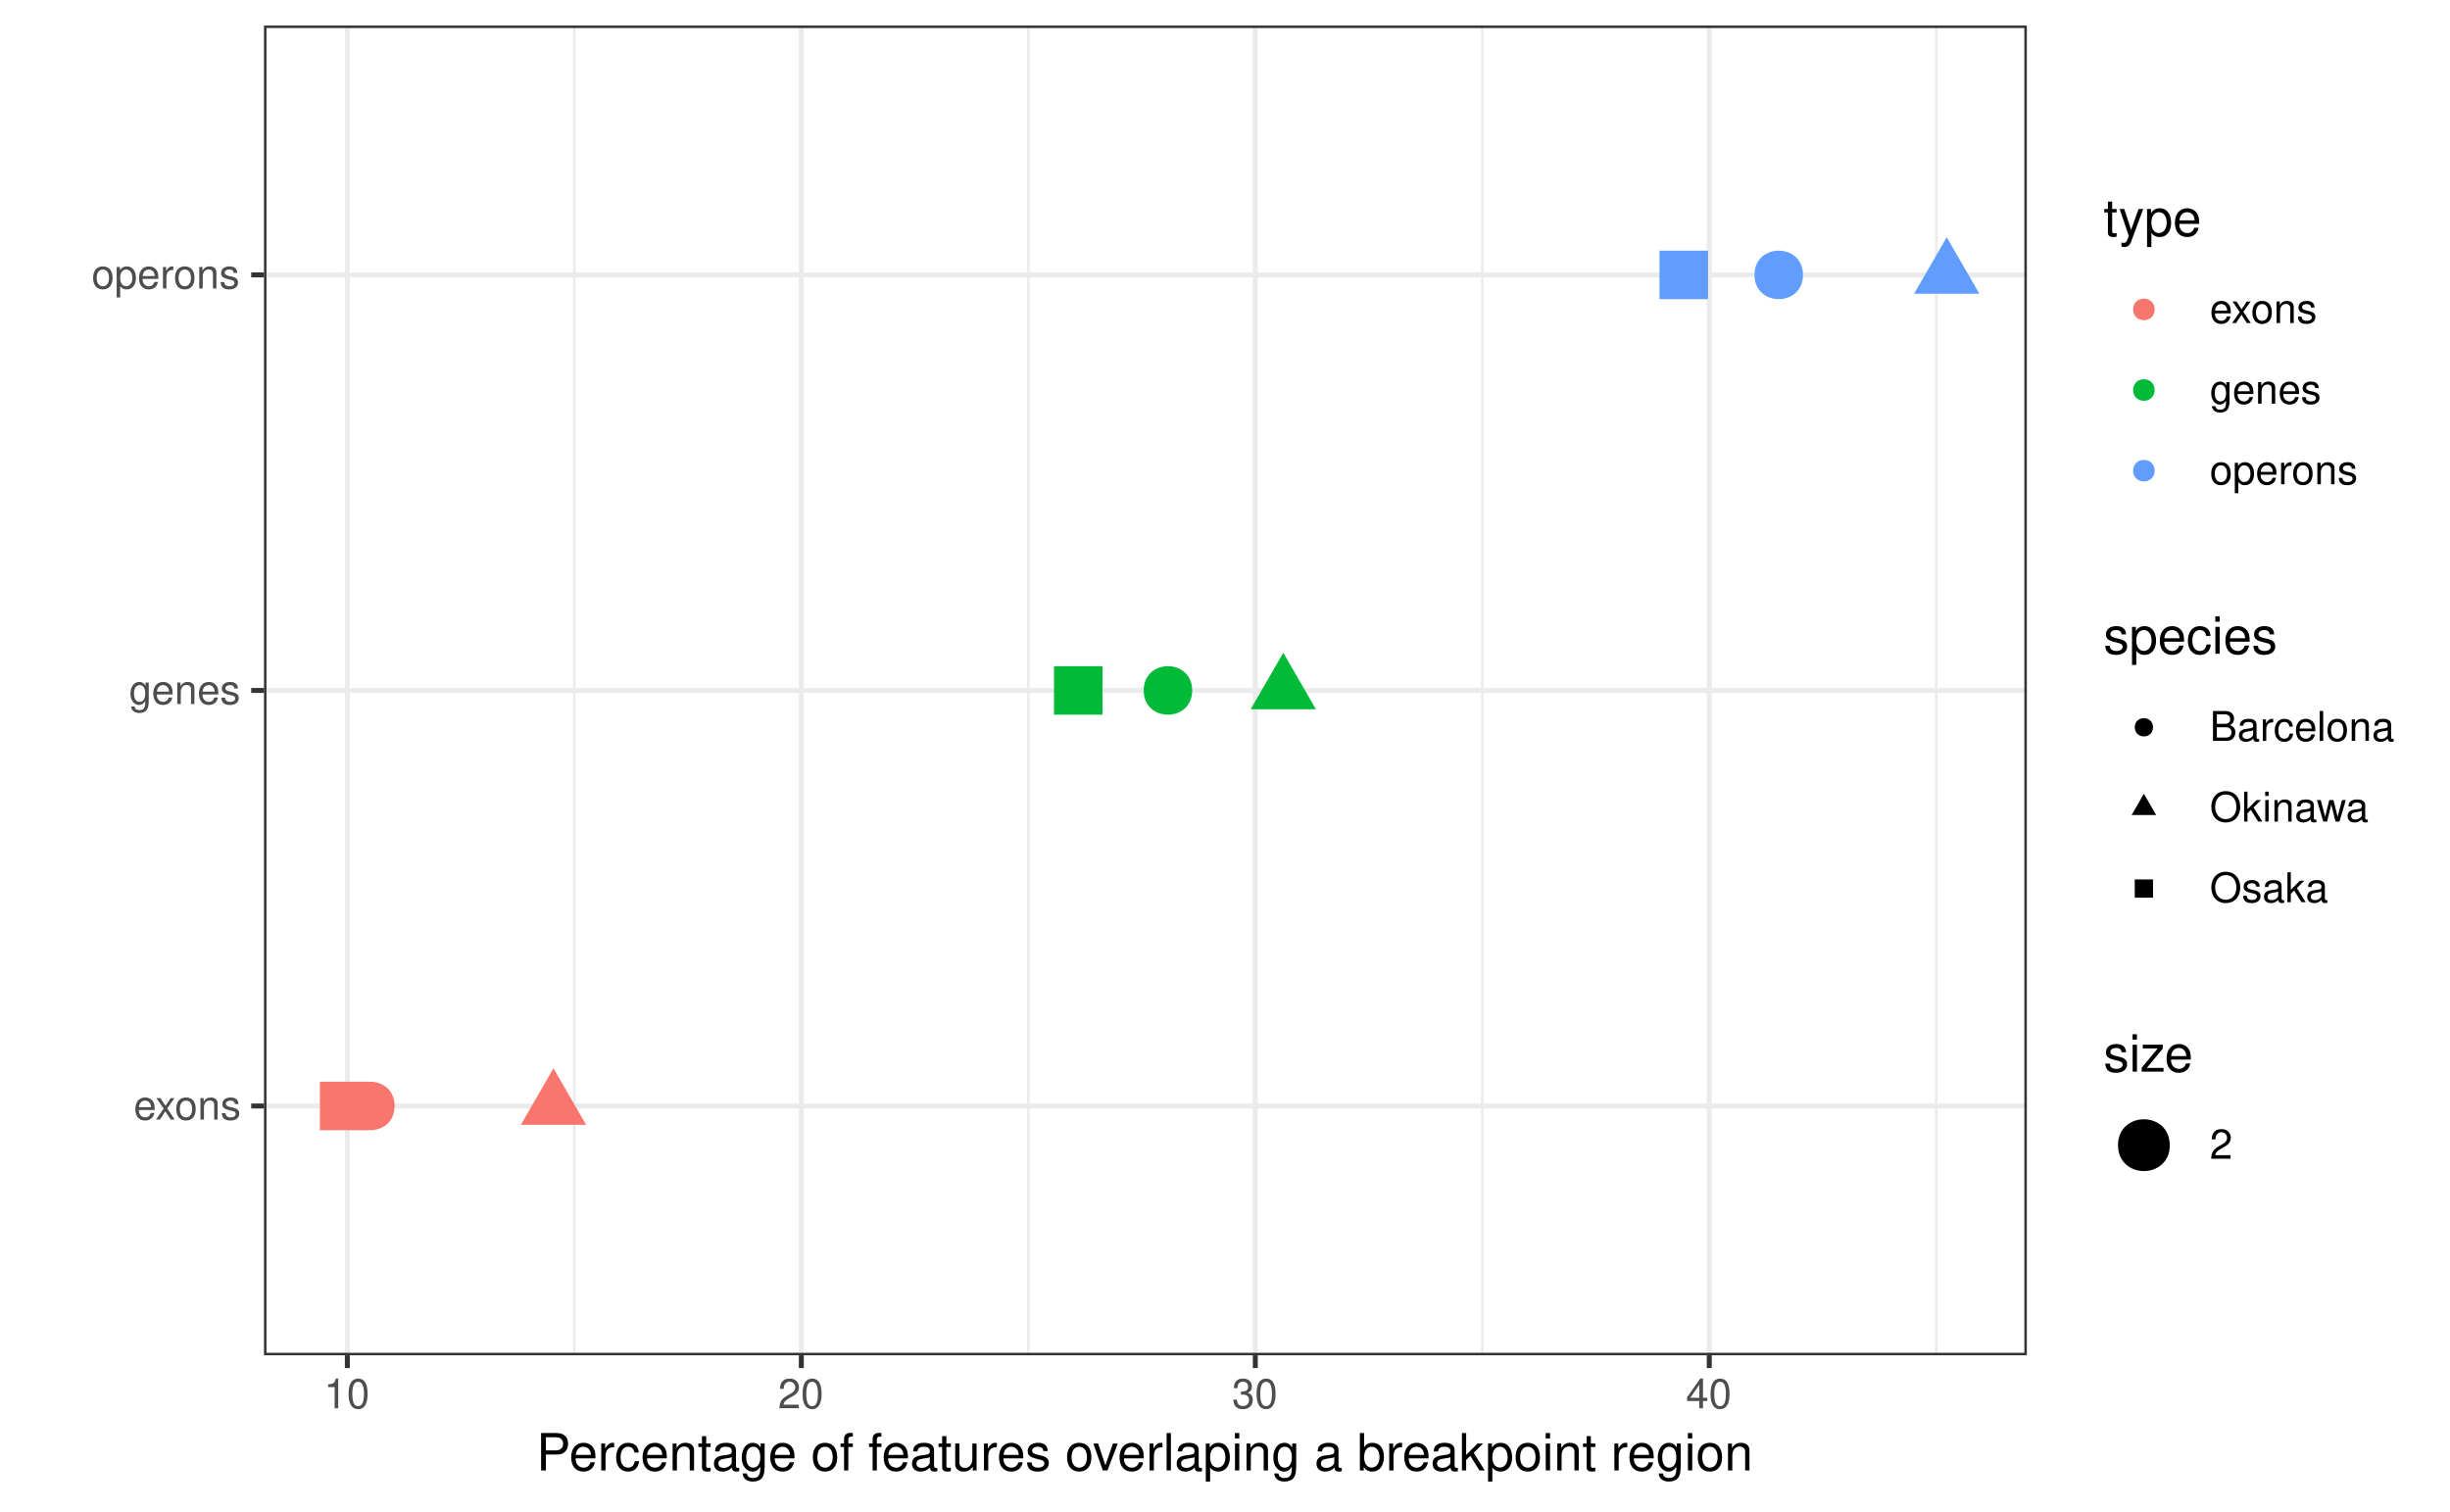 <?xml version="1.0" encoding="UTF-8"?>
<svg xmlns="http://www.w3.org/2000/svg" xmlns:xlink="http://www.w3.org/1999/xlink" width="525pt" height="324pt" viewBox="0 0 525 324" version="1.1">
<defs>
<g>
<symbol overflow="visible" id="glyph0-0">
<path style="stroke:none;" d=""/>
</symbol>
<symbol overflow="visible" id="glyph0-1">
<path style="stroke:none;" d="M 4.516 -2.062 C 4.516 -2.766 4.453 -3.188 4.328 -3.531 C 4.031 -4.281 3.328 -4.734 2.469 -4.734 C 1.172 -4.734 0.359 -3.766 0.359 -2.25 C 0.359 -0.719 1.141 0.203 2.453 0.203 C 3.5 0.203 4.234 -0.391 4.422 -1.406 L 3.672 -1.406 C 3.469 -0.797 3.062 -0.469 2.469 -0.469 C 2 -0.469 1.609 -0.688 1.359 -1.078 C 1.188 -1.344 1.125 -1.594 1.125 -2.062 Z M 1.141 -2.656 C 1.203 -3.516 1.719 -4.062 2.453 -4.062 C 3.203 -4.062 3.719 -3.484 3.719 -2.656 Z M 1.141 -2.656 "/>
</symbol>
<symbol overflow="visible" id="glyph0-2">
<path style="stroke:none;" d="M 2.562 -2.391 L 4.109 -4.609 L 3.297 -4.609 L 2.188 -2.938 L 1.078 -4.609 L 0.234 -4.609 L 1.781 -2.344 L 0.156 0 L 0.984 0 L 2.156 -1.766 L 3.312 0 L 4.156 0 Z M 2.562 -2.391 "/>
</symbol>
<symbol overflow="visible" id="glyph0-3">
<path style="stroke:none;" d="M 2.391 -4.734 C 1.094 -4.734 0.312 -3.812 0.312 -2.266 C 0.312 -0.719 1.094 0.203 2.406 0.203 C 3.703 0.203 4.484 -0.719 4.484 -2.234 C 4.484 -3.828 3.734 -4.734 2.391 -4.734 Z M 2.406 -4.062 C 3.234 -4.062 3.719 -3.391 3.719 -2.25 C 3.719 -1.156 3.203 -0.469 2.406 -0.469 C 1.578 -0.469 1.078 -1.156 1.078 -2.266 C 1.078 -3.391 1.578 -4.062 2.406 -4.062 Z M 2.406 -4.062 "/>
</symbol>
<symbol overflow="visible" id="glyph0-4">
<path style="stroke:none;" d="M 0.609 -4.609 L 0.609 0 L 1.359 0 L 1.359 -2.547 C 1.359 -3.484 1.844 -4.094 2.609 -4.094 C 3.188 -4.094 3.547 -3.75 3.547 -3.188 L 3.547 0 L 4.281 0 L 4.281 -3.484 C 4.281 -4.25 3.719 -4.734 2.828 -4.734 C 2.141 -4.734 1.703 -4.484 1.297 -3.828 L 1.297 -4.609 Z M 0.609 -4.609 "/>
</symbol>
<symbol overflow="visible" id="glyph0-5">
<path style="stroke:none;" d="M 3.859 -3.328 C 3.844 -4.234 3.25 -4.734 2.188 -4.734 C 1.109 -4.734 0.406 -4.188 0.406 -3.328 C 0.406 -2.609 0.781 -2.266 1.875 -2 L 2.562 -1.844 C 3.062 -1.719 3.266 -1.531 3.266 -1.203 C 3.266 -0.766 2.844 -0.469 2.203 -0.469 C 1.797 -0.469 1.469 -0.594 1.281 -0.781 C 1.172 -0.922 1.125 -1.047 1.078 -1.375 L 0.297 -1.375 C 0.328 -0.312 0.938 0.203 2.141 0.203 C 3.297 0.203 4.031 -0.375 4.031 -1.266 C 4.031 -1.938 3.656 -2.328 2.734 -2.547 L 2.031 -2.703 C 1.438 -2.844 1.172 -3.047 1.172 -3.375 C 1.172 -3.797 1.562 -4.062 2.156 -4.062 C 2.75 -4.062 3.062 -3.812 3.078 -3.328 Z M 3.859 -3.328 "/>
</symbol>
<symbol overflow="visible" id="glyph0-6">
<path style="stroke:none;" d="M 3.547 -4.609 L 3.547 -3.938 C 3.188 -4.5 2.781 -4.734 2.203 -4.734 C 1.078 -4.734 0.312 -3.703 0.312 -2.219 C 0.312 -1.453 0.5 -0.891 0.891 -0.422 C 1.234 -0.016 1.672 0.203 2.141 0.203 C 2.703 0.203 3.094 -0.047 3.484 -0.625 L 3.484 -0.391 C 3.484 0.844 3.141 1.297 2.219 1.297 C 1.594 1.297 1.281 1.062 1.203 0.531 L 0.453 0.531 C 0.531 1.375 1.203 1.922 2.203 1.922 C 2.891 1.922 3.453 1.703 3.75 1.328 C 4.094 0.891 4.234 0.328 4.234 -0.75 L 4.234 -4.609 Z M 2.266 -4.062 C 3.047 -4.062 3.484 -3.406 3.484 -2.25 C 3.484 -1.125 3.031 -0.469 2.266 -0.469 C 1.516 -0.469 1.078 -1.141 1.078 -2.266 C 1.078 -3.391 1.516 -4.062 2.266 -4.062 Z M 2.266 -4.062 "/>
</symbol>
<symbol overflow="visible" id="glyph0-7">
<path style="stroke:none;" d="M 0.469 1.922 L 1.219 1.922 L 1.219 -0.484 C 1.594 -0.016 2.031 0.203 2.625 0.203 C 3.828 0.203 4.594 -0.75 4.594 -2.219 C 4.594 -3.781 3.844 -4.734 2.625 -4.734 C 2 -4.734 1.5 -4.453 1.156 -3.922 L 1.156 -4.609 L 0.469 -4.609 Z M 2.5 -4.062 C 3.312 -4.062 3.828 -3.344 3.828 -2.25 C 3.828 -1.203 3.297 -0.484 2.5 -0.484 C 1.719 -0.484 1.219 -1.188 1.219 -2.266 C 1.219 -3.359 1.719 -4.062 2.5 -4.062 Z M 2.5 -4.062 "/>
</symbol>
<symbol overflow="visible" id="glyph0-8">
<path style="stroke:none;" d="M 0.609 -4.609 L 0.609 0 L 1.344 0 L 1.344 -2.391 C 1.359 -3.5 1.812 -4 2.828 -3.969 L 2.828 -4.719 C 2.703 -4.734 2.625 -4.734 2.547 -4.734 C 2.062 -4.734 1.703 -4.453 1.281 -3.781 L 1.281 -4.609 Z M 0.609 -4.609 "/>
</symbol>
<symbol overflow="visible" id="glyph0-9">
<path style="stroke:none;" d="M 2.281 -4.531 L 2.281 0 L 3.047 0 L 3.047 -6.359 L 2.547 -6.359 C 2.266 -5.391 2.094 -5.25 0.891 -5.094 L 0.891 -4.531 Z M 2.281 -4.531 "/>
</symbol>
<symbol overflow="visible" id="glyph0-10">
<path style="stroke:none;" d="M 2.422 -6.359 C 1.844 -6.359 1.312 -6.094 0.984 -5.672 C 0.578 -5.109 0.375 -4.25 0.375 -3.078 C 0.375 -0.938 1.078 0.203 2.422 0.203 C 3.734 0.203 4.453 -0.938 4.453 -3.031 C 4.453 -4.25 4.266 -5.078 3.859 -5.672 C 3.531 -6.109 3.016 -6.359 2.422 -6.359 Z M 2.422 -5.672 C 3.25 -5.672 3.672 -4.828 3.672 -3.094 C 3.672 -1.281 3.266 -0.438 2.406 -0.438 C 1.578 -0.438 1.172 -1.312 1.172 -3.062 C 1.172 -4.828 1.578 -5.672 2.422 -5.672 Z M 2.422 -5.672 "/>
</symbol>
<symbol overflow="visible" id="glyph0-11">
<path style="stroke:none;" d="M 4.453 -0.766 L 1.172 -0.766 C 1.25 -1.297 1.531 -1.625 2.297 -2.094 L 3.172 -2.594 C 4.047 -3.062 4.5 -3.719 4.5 -4.5 C 4.5 -5.031 4.281 -5.531 3.922 -5.875 C 3.547 -6.203 3.094 -6.359 2.5 -6.359 C 1.703 -6.359 1.125 -6.078 0.781 -5.531 C 0.547 -5.203 0.453 -4.797 0.438 -4.156 L 1.219 -4.156 C 1.234 -4.594 1.297 -4.844 1.406 -5.062 C 1.594 -5.438 2 -5.688 2.469 -5.688 C 3.172 -5.688 3.703 -5.172 3.703 -4.484 C 3.703 -3.969 3.406 -3.531 2.859 -3.219 L 2.047 -2.75 C 0.75 -2 0.375 -1.406 0.297 -0.016 L 4.453 -0.016 Z M 4.453 -0.766 "/>
</symbol>
<symbol overflow="visible" id="glyph0-12">
<path style="stroke:none;" d="M 1.938 -2.922 L 2.359 -2.922 C 3.203 -2.922 3.656 -2.531 3.656 -1.766 C 3.656 -0.969 3.172 -0.484 2.375 -0.484 C 1.516 -0.484 1.109 -0.922 1.062 -1.844 L 0.281 -1.844 C 0.312 -1.344 0.406 -1 0.547 -0.719 C 0.875 -0.109 1.484 0.203 2.344 0.203 C 3.625 0.203 4.453 -0.578 4.453 -1.781 C 4.453 -2.594 4.141 -3.031 3.391 -3.297 C 3.969 -3.531 4.266 -3.969 4.266 -4.609 C 4.266 -5.703 3.547 -6.359 2.359 -6.359 C 1.109 -6.359 0.438 -5.656 0.406 -4.312 L 1.188 -4.312 C 1.203 -4.703 1.234 -4.922 1.328 -5.109 C 1.5 -5.469 1.891 -5.688 2.375 -5.688 C 3.062 -5.688 3.469 -5.266 3.469 -4.578 C 3.469 -4.141 3.312 -3.859 2.969 -3.719 C 2.766 -3.625 2.484 -3.594 1.938 -3.578 Z M 1.938 -2.922 "/>
</symbol>
<symbol overflow="visible" id="glyph0-13">
<path style="stroke:none;" d="M 2.875 -1.547 L 2.875 0 L 3.656 0 L 3.656 -1.547 L 4.578 -1.547 L 4.578 -2.234 L 3.656 -2.234 L 3.656 -6.359 L 3.078 -6.359 L 0.25 -2.359 L 0.25 -1.547 Z M 2.875 -2.234 L 0.922 -2.234 L 2.875 -5.047 Z M 2.875 -2.234 "/>
</symbol>
<symbol overflow="visible" id="glyph0-14">
<path style="stroke:none;" d="M 0.688 0 L 3.594 0 C 4.203 0 4.641 -0.172 4.984 -0.531 C 5.297 -0.875 5.484 -1.328 5.484 -1.828 C 5.484 -2.609 5.125 -3.062 4.312 -3.391 C 4.906 -3.656 5.203 -4.125 5.203 -4.781 C 5.203 -5.266 5.016 -5.672 4.688 -5.969 C 4.344 -6.266 3.922 -6.406 3.297 -6.406 L 0.688 -6.406 Z M 1.516 -3.656 L 1.516 -5.688 L 3.094 -5.688 C 3.547 -5.688 3.812 -5.625 4.031 -5.469 C 4.25 -5.281 4.375 -5.016 4.375 -4.672 C 4.375 -4.312 4.25 -4.062 4.031 -3.875 C 3.812 -3.719 3.547 -3.656 3.094 -3.656 Z M 1.516 -0.719 L 1.516 -2.922 L 3.516 -2.922 C 4.234 -2.922 4.656 -2.516 4.656 -1.828 C 4.656 -1.141 4.234 -0.719 3.516 -0.719 Z M 1.516 -0.719 "/>
</symbol>
<symbol overflow="visible" id="glyph0-15">
<path style="stroke:none;" d="M 4.703 -0.438 C 4.625 -0.406 4.594 -0.406 4.547 -0.406 C 4.297 -0.406 4.156 -0.547 4.156 -0.781 L 4.156 -3.484 C 4.156 -4.297 3.547 -4.734 2.422 -4.734 C 1.734 -4.734 1.203 -4.547 0.891 -4.203 C 0.672 -3.969 0.594 -3.703 0.578 -3.25 L 1.312 -3.25 C 1.375 -3.812 1.703 -4.062 2.391 -4.062 C 3.062 -4.062 3.422 -3.812 3.422 -3.375 L 3.422 -3.188 C 3.406 -2.875 3.25 -2.75 2.656 -2.672 C 1.625 -2.547 1.453 -2.5 1.172 -2.391 C 0.641 -2.156 0.375 -1.766 0.375 -1.156 C 0.375 -0.328 0.953 0.203 1.875 0.203 C 2.469 0.203 2.922 0 3.453 -0.469 C 3.5 0 3.734 0.203 4.203 0.203 C 4.359 0.203 4.453 0.188 4.703 0.125 Z M 3.422 -1.453 C 3.422 -1.203 3.359 -1.062 3.125 -0.859 C 2.828 -0.578 2.469 -0.438 2.047 -0.438 C 1.469 -0.438 1.141 -0.719 1.141 -1.172 C 1.141 -1.656 1.453 -1.906 2.25 -2.016 C 3.031 -2.125 3.172 -2.156 3.422 -2.281 Z M 3.422 -1.453 "/>
</symbol>
<symbol overflow="visible" id="glyph0-16">
<path style="stroke:none;" d="M 4.141 -3.062 C 4.109 -3.516 4.016 -3.797 3.828 -4.062 C 3.516 -4.484 2.969 -4.734 2.328 -4.734 C 1.078 -4.734 0.266 -3.75 0.266 -2.219 C 0.266 -0.734 1.062 0.203 2.312 0.203 C 3.406 0.203 4.109 -0.453 4.203 -1.578 L 3.453 -1.578 C 3.328 -0.844 2.953 -0.469 2.328 -0.469 C 1.516 -0.469 1.031 -1.141 1.031 -2.219 C 1.031 -3.375 1.516 -4.062 2.312 -4.062 C 2.922 -4.062 3.312 -3.703 3.406 -3.062 Z M 4.141 -3.062 "/>
</symbol>
<symbol overflow="visible" id="glyph0-17">
<path style="stroke:none;" d="M 1.344 -6.406 L 0.594 -6.406 L 0.594 0 L 1.344 0 Z M 1.344 -6.406 "/>
</symbol>
<symbol overflow="visible" id="glyph0-18">
<path style="stroke:none;" d="M 3.422 -6.516 C 1.578 -6.516 0.328 -5.156 0.328 -3.156 C 0.328 -1.141 1.578 0.203 3.438 0.203 C 4.219 0.203 4.906 -0.031 5.422 -0.469 C 6.109 -1.062 6.531 -2.062 6.531 -3.109 C 6.531 -5.172 5.297 -6.516 3.422 -6.516 Z M 3.422 -5.797 C 4.812 -5.797 5.703 -4.75 5.703 -3.125 C 5.703 -1.578 4.781 -0.516 3.438 -0.516 C 2.062 -0.516 1.156 -1.578 1.156 -3.156 C 1.156 -4.734 2.062 -5.797 3.422 -5.797 Z M 3.422 -5.797 "/>
</symbol>
<symbol overflow="visible" id="glyph0-19">
<path style="stroke:none;" d="M 1.234 -6.406 L 0.516 -6.406 L 0.516 0 L 1.234 0 L 1.234 -1.797 L 1.953 -2.5 L 3.516 0 L 4.422 0 L 2.531 -3.016 L 4.141 -4.609 L 3.188 -4.609 L 1.234 -2.656 Z M 1.234 -6.406 "/>
</symbol>
<symbol overflow="visible" id="glyph0-20">
<path style="stroke:none;" d="M 1.312 -4.609 L 0.594 -4.609 L 0.594 0 L 1.312 0 Z M 1.312 -6.406 L 0.578 -6.406 L 0.578 -5.484 L 1.312 -5.484 Z M 1.312 -6.406 "/>
</symbol>
<symbol overflow="visible" id="glyph0-21">
<path style="stroke:none;" d="M 4.875 0 L 6.234 -4.609 L 5.406 -4.609 L 4.484 -1.016 L 3.578 -4.609 L 2.688 -4.609 L 1.797 -1.016 L 0.859 -4.609 L 0.047 -4.609 L 1.391 0 L 2.219 0 L 3.109 -3.609 L 4.031 0 Z M 4.875 0 "/>
</symbol>
<symbol overflow="visible" id="glyph1-0">
<path style="stroke:none;" d=""/>
</symbol>
<symbol overflow="visible" id="glyph1-1">
<path style="stroke:none;" d="M 2.031 -3.406 L 4.547 -3.406 C 5.172 -3.406 5.672 -3.594 6.094 -3.969 C 6.578 -4.406 6.781 -4.922 6.781 -5.672 C 6.781 -7.172 5.891 -8.016 4.312 -8.016 L 1 -8.016 L 1 0 L 2.031 0 Z M 2.031 -4.297 L 2.031 -7.109 L 4.156 -7.109 C 5.141 -7.109 5.719 -6.594 5.719 -5.703 C 5.719 -4.828 5.141 -4.297 4.156 -4.297 Z M 2.031 -4.297 "/>
</symbol>
<symbol overflow="visible" id="glyph1-2">
<path style="stroke:none;" d="M 5.641 -2.578 C 5.641 -3.453 5.578 -3.984 5.406 -4.406 C 5.031 -5.359 4.156 -5.922 3.078 -5.922 C 1.469 -5.922 0.438 -4.703 0.438 -2.812 C 0.438 -0.906 1.438 0.25 3.062 0.25 C 4.375 0.25 5.297 -0.5 5.516 -1.75 L 4.594 -1.75 C 4.344 -0.984 3.828 -0.594 3.094 -0.594 C 2.516 -0.594 2.016 -0.859 1.703 -1.344 C 1.484 -1.672 1.406 -2 1.391 -2.578 Z M 1.422 -3.328 C 1.5 -4.391 2.141 -5.078 3.062 -5.078 C 4 -5.078 4.656 -4.359 4.656 -3.328 Z M 1.422 -3.328 "/>
</symbol>
<symbol overflow="visible" id="glyph1-3">
<path style="stroke:none;" d="M 0.766 -5.766 L 0.766 0 L 1.688 0 L 1.688 -2.984 C 1.688 -4.375 2.266 -5 3.531 -4.969 L 3.531 -5.891 C 3.375 -5.922 3.281 -5.922 3.172 -5.922 C 2.578 -5.922 2.141 -5.578 1.609 -4.719 L 1.609 -5.766 Z M 0.766 -5.766 "/>
</symbol>
<symbol overflow="visible" id="glyph1-4">
<path style="stroke:none;" d="M 5.188 -3.828 C 5.141 -4.391 5.016 -4.75 4.797 -5.078 C 4.406 -5.609 3.703 -5.922 2.906 -5.922 C 1.344 -5.922 0.344 -4.703 0.344 -2.781 C 0.344 -0.922 1.328 0.25 2.891 0.25 C 4.266 0.25 5.141 -0.578 5.25 -1.984 L 4.328 -1.984 C 4.172 -1.062 3.703 -0.594 2.922 -0.594 C 1.906 -0.594 1.297 -1.422 1.297 -2.781 C 1.297 -4.219 1.891 -5.078 2.891 -5.078 C 3.656 -5.078 4.141 -4.625 4.25 -3.828 Z M 5.188 -3.828 "/>
</symbol>
<symbol overflow="visible" id="glyph1-5">
<path style="stroke:none;" d="M 0.766 -5.766 L 0.766 0 L 1.688 0 L 1.688 -3.172 C 1.688 -4.359 2.312 -5.125 3.25 -5.125 C 3.984 -5.125 4.438 -4.688 4.438 -4 L 4.438 0 L 5.359 0 L 5.359 -4.359 C 5.359 -5.312 4.641 -5.922 3.531 -5.922 C 2.672 -5.922 2.125 -5.594 1.609 -4.797 L 1.609 -5.766 Z M 0.766 -5.766 "/>
</symbol>
<symbol overflow="visible" id="glyph1-6">
<path style="stroke:none;" d="M 2.797 -5.766 L 1.844 -5.766 L 1.844 -7.344 L 0.938 -7.344 L 0.938 -5.766 L 0.156 -5.766 L 0.156 -5.016 L 0.938 -5.016 L 0.938 -0.656 C 0.938 -0.062 1.328 0.25 2.047 0.25 C 2.281 0.25 2.484 0.234 2.797 0.172 L 2.797 -0.594 C 2.656 -0.562 2.547 -0.547 2.359 -0.547 C 1.953 -0.547 1.844 -0.656 1.844 -1.062 L 1.844 -5.016 L 2.797 -5.016 Z M 2.797 -5.766 "/>
</symbol>
<symbol overflow="visible" id="glyph1-7">
<path style="stroke:none;" d="M 5.891 -0.531 C 5.781 -0.516 5.734 -0.516 5.688 -0.516 C 5.375 -0.516 5.188 -0.688 5.188 -0.969 L 5.188 -4.359 C 5.188 -5.375 4.438 -5.922 3.031 -5.922 C 2.172 -5.922 1.5 -5.688 1.109 -5.266 C 0.844 -4.969 0.734 -4.625 0.719 -4.062 L 1.641 -4.062 C 1.719 -4.766 2.141 -5.078 2.984 -5.078 C 3.828 -5.078 4.281 -4.781 4.281 -4.219 L 4.281 -3.984 C 4.266 -3.594 4.062 -3.438 3.328 -3.344 C 2.031 -3.172 1.828 -3.141 1.469 -2.984 C 0.797 -2.703 0.469 -2.203 0.469 -1.453 C 0.469 -0.406 1.188 0.25 2.359 0.25 C 3.078 0.25 3.656 0 4.312 -0.594 C 4.375 0 4.656 0.25 5.266 0.25 C 5.453 0.25 5.578 0.234 5.891 0.156 Z M 4.281 -1.812 C 4.281 -1.5 4.188 -1.312 3.922 -1.062 C 3.547 -0.719 3.094 -0.547 2.547 -0.547 C 1.844 -0.547 1.422 -0.891 1.422 -1.469 C 1.422 -2.078 1.812 -2.391 2.812 -2.531 C 3.781 -2.656 3.969 -2.703 4.281 -2.844 Z M 4.281 -1.812 "/>
</symbol>
<symbol overflow="visible" id="glyph1-8">
<path style="stroke:none;" d="M 4.438 -5.766 L 4.438 -4.922 C 3.984 -5.625 3.469 -5.922 2.75 -5.922 C 1.359 -5.922 0.391 -4.625 0.391 -2.781 C 0.391 -1.812 0.609 -1.109 1.109 -0.531 C 1.547 -0.016 2.094 0.25 2.688 0.25 C 3.375 0.25 3.875 -0.062 4.359 -0.781 L 4.359 -0.484 C 4.359 1.062 3.922 1.625 2.781 1.625 C 2 1.625 1.594 1.312 1.5 0.656 L 0.578 0.656 C 0.656 1.734 1.5 2.391 2.766 2.391 C 3.609 2.391 4.312 2.125 4.688 1.656 C 5.125 1.125 5.297 0.406 5.297 -0.953 L 5.297 -5.766 Z M 2.844 -5.078 C 3.812 -5.078 4.359 -4.266 4.359 -2.812 C 4.359 -1.406 3.797 -0.594 2.844 -0.594 C 1.891 -0.594 1.344 -1.422 1.344 -2.844 C 1.344 -4.25 1.891 -5.078 2.844 -5.078 Z M 2.844 -5.078 "/>
</symbol>
<symbol overflow="visible" id="glyph1-9">
<path style="stroke:none;" d=""/>
</symbol>
<symbol overflow="visible" id="glyph1-10">
<path style="stroke:none;" d="M 2.984 -5.922 C 1.359 -5.922 0.391 -4.781 0.391 -2.844 C 0.391 -0.891 1.359 0.25 3 0.25 C 4.625 0.25 5.609 -0.906 5.609 -2.797 C 5.609 -4.797 4.656 -5.922 2.984 -5.922 Z M 3 -5.078 C 4.031 -5.078 4.656 -4.234 4.656 -2.812 C 4.656 -1.438 4.016 -0.594 3 -0.594 C 1.984 -0.594 1.359 -1.438 1.359 -2.844 C 1.359 -4.234 1.984 -5.078 3 -5.078 Z M 3 -5.078 "/>
</symbol>
<symbol overflow="visible" id="glyph1-11">
<path style="stroke:none;" d="M 2.844 -5.766 L 1.875 -5.766 L 1.875 -6.672 C 1.875 -7.047 2.094 -7.25 2.516 -7.25 C 2.594 -7.25 2.625 -7.25 2.844 -7.234 L 2.844 -8 C 2.625 -8.047 2.516 -8.047 2.328 -8.047 C 1.469 -8.047 0.969 -7.562 0.969 -6.75 L 0.969 -5.766 L 0.203 -5.766 L 0.203 -5.016 L 0.969 -5.016 L 0.969 0 L 1.875 0 L 1.875 -5.016 L 2.844 -5.016 Z M 2.844 -5.766 "/>
</symbol>
<symbol overflow="visible" id="glyph1-12">
<path style="stroke:none;" d="M 5.297 0 L 5.297 -5.766 L 4.391 -5.766 L 4.391 -2.5 C 4.391 -1.312 3.766 -0.547 2.812 -0.547 C 2.094 -0.547 1.625 -0.984 1.625 -1.688 L 1.625 -5.766 L 0.719 -5.766 L 0.719 -1.312 C 0.719 -0.359 1.438 0.25 2.547 0.25 C 3.406 0.25 3.938 -0.047 4.484 -0.797 L 4.484 0 Z M 5.297 0 "/>
</symbol>
<symbol overflow="visible" id="glyph1-13">
<path style="stroke:none;" d="M 4.812 -4.156 C 4.812 -5.297 4.062 -5.922 2.734 -5.922 C 1.391 -5.922 0.516 -5.234 0.516 -4.172 C 0.516 -3.266 0.984 -2.844 2.344 -2.516 L 3.203 -2.297 C 3.844 -2.141 4.094 -1.906 4.094 -1.5 C 4.094 -0.953 3.547 -0.594 2.75 -0.594 C 2.25 -0.594 1.844 -0.734 1.609 -0.984 C 1.469 -1.141 1.391 -1.312 1.344 -1.719 L 0.375 -1.719 C 0.422 -0.391 1.172 0.25 2.672 0.25 C 4.125 0.25 5.047 -0.469 5.047 -1.578 C 5.047 -2.438 4.562 -2.906 3.422 -3.172 L 2.547 -3.391 C 1.797 -3.562 1.469 -3.812 1.469 -4.219 C 1.469 -4.75 1.953 -5.078 2.688 -5.078 C 3.438 -5.078 3.828 -4.766 3.844 -4.156 Z M 4.812 -4.156 "/>
</symbol>
<symbol overflow="visible" id="glyph1-14">
<path style="stroke:none;" d="M 3.141 0 L 5.344 -5.766 L 4.312 -5.766 L 2.688 -1.094 L 1.141 -5.766 L 0.109 -5.766 L 2.141 0 Z M 3.141 0 "/>
</symbol>
<symbol overflow="visible" id="glyph1-15">
<path style="stroke:none;" d="M 1.672 -8.016 L 0.75 -8.016 L 0.75 0 L 1.672 0 Z M 1.672 -8.016 "/>
</symbol>
<symbol overflow="visible" id="glyph1-16">
<path style="stroke:none;" d="M 0.594 2.391 L 1.516 2.391 L 1.516 -0.609 C 2 -0.016 2.547 0.25 3.281 0.25 C 4.781 0.25 5.75 -0.953 5.75 -2.781 C 5.75 -4.719 4.812 -5.922 3.281 -5.922 C 2.5 -5.922 1.875 -5.578 1.438 -4.891 L 1.438 -5.766 L 0.594 -5.766 Z M 3.125 -5.078 C 4.141 -5.078 4.797 -4.188 4.797 -2.812 C 4.797 -1.5 4.125 -0.609 3.125 -0.609 C 2.141 -0.609 1.516 -1.484 1.516 -2.844 C 1.516 -4.188 2.141 -5.078 3.125 -5.078 Z M 3.125 -5.078 "/>
</symbol>
<symbol overflow="visible" id="glyph1-17">
<path style="stroke:none;" d="M 1.656 -5.766 L 0.734 -5.766 L 0.734 0 L 1.656 0 Z M 1.656 -8.016 L 0.719 -8.016 L 0.719 -6.859 L 1.656 -6.859 Z M 1.656 -8.016 "/>
</symbol>
<symbol overflow="visible" id="glyph1-18">
<path style="stroke:none;" d="M 0.594 -8.016 L 0.594 0 L 1.422 0 L 1.422 -0.734 C 1.859 -0.062 2.438 0.25 3.25 0.25 C 4.766 0.25 5.75 -0.984 5.75 -2.906 C 5.75 -4.781 4.812 -5.922 3.281 -5.922 C 2.5 -5.922 1.938 -5.625 1.5 -4.984 L 1.5 -8.016 Z M 3.109 -5.078 C 4.141 -5.078 4.797 -4.188 4.797 -2.812 C 4.797 -1.5 4.109 -0.609 3.109 -0.609 C 2.141 -0.609 1.5 -1.484 1.5 -2.844 C 1.5 -4.188 2.141 -5.078 3.109 -5.078 Z M 3.109 -5.078 "/>
</symbol>
<symbol overflow="visible" id="glyph1-19">
<path style="stroke:none;" d="M 1.547 -8.016 L 0.641 -8.016 L 0.641 0 L 1.547 0 L 1.547 -2.25 L 2.438 -3.125 L 4.391 0 L 5.516 0 L 3.172 -3.766 L 5.172 -5.766 L 4 -5.766 L 1.547 -3.328 Z M 1.547 -8.016 "/>
</symbol>
<symbol overflow="visible" id="glyph1-20">
<path style="stroke:none;" d="M 4.266 -5.766 L 2.672 -1.281 L 1.203 -5.766 L 0.219 -5.766 L 2.172 0.016 L 1.812 0.938 C 1.656 1.344 1.469 1.5 1.078 1.5 C 0.922 1.5 0.797 1.469 0.594 1.438 L 0.594 2.25 C 0.781 2.359 0.969 2.391 1.203 2.391 C 1.5 2.391 1.828 2.297 2.062 2.125 C 2.359 1.906 2.516 1.672 2.688 1.203 L 5.266 -5.766 Z M 4.266 -5.766 "/>
</symbol>
<symbol overflow="visible" id="glyph1-21">
<path style="stroke:none;" d="M 4.875 -5.766 L 0.578 -5.766 L 0.578 -4.969 L 3.781 -4.969 L 0.344 -0.828 L 0.344 0 L 5.031 0 L 5.031 -0.797 L 1.453 -0.797 L 4.875 -4.953 Z M 4.875 -5.766 "/>
</symbol>
</g>
<clipPath id="clip1">
  <path d="M 56.57 5.48 L 434.324 5.48 L 434.324 290.449 L 56.57 290.449 Z M 56.57 5.48 "/>
</clipPath>
<clipPath id="clip2">
  <path d="M 122 5.48 L 124 5.48 L 124 290.449 L 122 290.449 Z M 122 5.48 "/>
</clipPath>
<clipPath id="clip3">
  <path d="M 220 5.48 L 221 5.48 L 221 290.449 L 220 290.449 Z M 220 5.48 "/>
</clipPath>
<clipPath id="clip4">
  <path d="M 317 5.48 L 318 5.48 L 318 290.449 L 317 290.449 Z M 317 5.48 "/>
</clipPath>
<clipPath id="clip5">
  <path d="M 414 5.48 L 416 5.48 L 416 290.449 L 414 290.449 Z M 414 5.48 "/>
</clipPath>
<clipPath id="clip6">
  <path d="M 56.57 236 L 434.324 236 L 434.324 238 L 56.57 238 Z M 56.57 236 "/>
</clipPath>
<clipPath id="clip7">
  <path d="M 56.57 147 L 434.324 147 L 434.324 149 L 56.57 149 Z M 56.57 147 "/>
</clipPath>
<clipPath id="clip8">
  <path d="M 56.57 58 L 434.324 58 L 434.324 60 L 56.57 60 Z M 56.57 58 "/>
</clipPath>
<clipPath id="clip9">
  <path d="M 73 5.48 L 75 5.48 L 75 290.449 L 73 290.449 Z M 73 5.48 "/>
</clipPath>
<clipPath id="clip10">
  <path d="M 171 5.48 L 173 5.48 L 173 290.449 L 171 290.449 Z M 171 5.48 "/>
</clipPath>
<clipPath id="clip11">
  <path d="M 268 5.48 L 270 5.48 L 270 290.449 L 268 290.449 Z M 268 5.48 "/>
</clipPath>
<clipPath id="clip12">
  <path d="M 365 5.48 L 367 5.48 L 367 290.449 L 365 290.449 Z M 365 5.48 "/>
</clipPath>
<clipPath id="clip13">
  <path d="M 56.57 5.48 L 434.324 5.48 L 434.324 290.449 L 56.57 290.449 Z M 56.57 5.48 "/>
</clipPath>
</defs>
<g id="surface923">
<rect x="0" y="0" width="525" height="324" style="fill:rgb(100%,100%,100%);fill-opacity:1;stroke:none;"/>
<path style="fill:none;stroke-width:1.067;stroke-linecap:round;stroke-linejoin:round;stroke:rgb(100%,100%,100%);stroke-opacity:1;stroke-miterlimit:10;" d="M 0 324 L 525 324 L 525 0 L 0 0 Z M 0 324 "/>
<g clip-path="url(#clip1)" clip-rule="nonzero">
<path style=" stroke:none;fill-rule:nonzero;fill:rgb(100%,100%,100%);fill-opacity:1;" d="M 56.57 290.449 L 434.324 290.449 L 434.324 5.48 L 56.57 5.48 Z M 56.57 290.449 "/>
</g>
<g clip-path="url(#clip2)" clip-rule="nonzero">
<path style="fill:none;stroke-width:0.533;stroke-linecap:butt;stroke-linejoin:round;stroke:rgb(92.157%,92.157%,92.157%);stroke-opacity:1;stroke-miterlimit:10;" d="M 123.07 290.449 L 123.07 5.48 "/>
</g>
<g clip-path="url(#clip3)" clip-rule="nonzero">
<path style="fill:none;stroke-width:0.533;stroke-linecap:butt;stroke-linejoin:round;stroke:rgb(92.157%,92.157%,92.157%);stroke-opacity:1;stroke-miterlimit:10;" d="M 220.352 290.449 L 220.352 5.48 "/>
</g>
<g clip-path="url(#clip4)" clip-rule="nonzero">
<path style="fill:none;stroke-width:0.533;stroke-linecap:butt;stroke-linejoin:round;stroke:rgb(92.157%,92.157%,92.157%);stroke-opacity:1;stroke-miterlimit:10;" d="M 317.633 290.449 L 317.633 5.48 "/>
</g>
<g clip-path="url(#clip5)" clip-rule="nonzero">
<path style="fill:none;stroke-width:0.533;stroke-linecap:butt;stroke-linejoin:round;stroke:rgb(92.157%,92.157%,92.157%);stroke-opacity:1;stroke-miterlimit:10;" d="M 414.914 290.449 L 414.914 5.48 "/>
</g>
<g clip-path="url(#clip6)" clip-rule="nonzero">
<path style="fill:none;stroke-width:1.067;stroke-linecap:butt;stroke-linejoin:round;stroke:rgb(92.157%,92.157%,92.157%);stroke-opacity:1;stroke-miterlimit:10;" d="M 56.57 237.016 L 434.324 237.016 "/>
</g>
<g clip-path="url(#clip7)" clip-rule="nonzero">
<path style="fill:none;stroke-width:1.067;stroke-linecap:butt;stroke-linejoin:round;stroke:rgb(92.157%,92.157%,92.157%);stroke-opacity:1;stroke-miterlimit:10;" d="M 56.57 147.965 L 434.324 147.965 "/>
</g>
<g clip-path="url(#clip8)" clip-rule="nonzero">
<path style="fill:none;stroke-width:1.067;stroke-linecap:butt;stroke-linejoin:round;stroke:rgb(92.157%,92.157%,92.157%);stroke-opacity:1;stroke-miterlimit:10;" d="M 56.57 58.91 L 434.324 58.91 "/>
</g>
<g clip-path="url(#clip9)" clip-rule="nonzero">
<path style="fill:none;stroke-width:1.067;stroke-linecap:butt;stroke-linejoin:round;stroke:rgb(92.157%,92.157%,92.157%);stroke-opacity:1;stroke-miterlimit:10;" d="M 74.43 290.449 L 74.43 5.48 "/>
</g>
<g clip-path="url(#clip10)" clip-rule="nonzero">
<path style="fill:none;stroke-width:1.067;stroke-linecap:butt;stroke-linejoin:round;stroke:rgb(92.157%,92.157%,92.157%);stroke-opacity:1;stroke-miterlimit:10;" d="M 171.711 290.449 L 171.711 5.48 "/>
</g>
<g clip-path="url(#clip11)" clip-rule="nonzero">
<path style="fill:none;stroke-width:1.067;stroke-linecap:butt;stroke-linejoin:round;stroke:rgb(92.157%,92.157%,92.157%);stroke-opacity:1;stroke-miterlimit:10;" d="M 268.992 290.449 L 268.992 5.48 "/>
</g>
<g clip-path="url(#clip12)" clip-rule="nonzero">
<path style="fill:none;stroke-width:1.067;stroke-linecap:butt;stroke-linejoin:round;stroke:rgb(92.157%,92.157%,92.157%);stroke-opacity:1;stroke-miterlimit:10;" d="M 366.273 290.449 L 366.273 5.48 "/>
</g>
<path style=" stroke:none;fill-rule:nonzero;fill:rgb(38.039%,61.176%,100%);fill-opacity:1;" d="M 417.156 50.836 L 424.148 62.949 L 410.16 62.949 Z M 417.156 50.836 "/>
<path style=" stroke:none;fill-rule:nonzero;fill:rgb(0%,72.941%,21.961%);fill-opacity:1;" d="M 274.992 139.887 L 281.988 152.004 L 268 152.004 Z M 274.992 139.887 "/>
<path style=" stroke:none;fill-rule:nonzero;fill:rgb(97.255%,46.275%,42.745%);fill-opacity:1;" d="M 118.602 228.941 L 125.594 241.055 L 111.605 241.055 Z M 118.602 228.941 "/>
<path style=" stroke:none;fill-rule:nonzero;fill:rgb(38.039%,61.176%,100%);fill-opacity:1;" d="M 355.613 64.105 L 366 64.105 L 366 53.719 L 355.613 53.719 Z M 355.613 64.105 "/>
<path style=" stroke:none;fill-rule:nonzero;fill:rgb(0%,72.941%,21.961%);fill-opacity:1;" d="M 225.863 153.156 L 236.25 153.156 L 236.25 142.77 L 225.863 142.77 Z M 225.863 153.156 "/>
<path style=" stroke:none;fill-rule:nonzero;fill:rgb(97.255%,46.275%,42.745%);fill-opacity:1;" d="M 68.547 242.211 L 78.934 242.211 L 78.934 231.824 L 68.547 231.824 Z M 68.547 242.211 "/>
<path style=" stroke:none;fill-rule:nonzero;fill:rgb(38.039%,61.176%,100%);fill-opacity:1;" d="M 386.352 58.91 C 386.352 65.836 375.961 65.836 375.961 58.91 C 375.961 51.988 386.352 51.988 386.352 58.91 "/>
<path style=" stroke:none;fill-rule:nonzero;fill:rgb(0%,72.941%,21.961%);fill-opacity:1;" d="M 255.469 147.965 C 255.469 154.891 245.078 154.891 245.078 147.965 C 245.078 141.039 255.469 141.039 255.469 147.965 "/>
<path style=" stroke:none;fill-rule:nonzero;fill:rgb(97.255%,46.275%,42.745%);fill-opacity:1;" d="M 84.559 237.016 C 84.559 243.941 74.172 243.941 74.172 237.016 C 74.172 230.094 84.559 230.094 84.559 237.016 "/>
<g clip-path="url(#clip13)" clip-rule="nonzero">
<path style="fill:none;stroke-width:1.067;stroke-linecap:round;stroke-linejoin:round;stroke:rgb(20%,20%,20%);stroke-opacity:1;stroke-miterlimit:10;" d="M 56.57 290.449 L 434.324 290.449 L 434.324 5.48 L 56.57 5.48 Z M 56.57 290.449 "/>
</g>
<g style="fill:rgb(30.196%,30.196%,30.196%);fill-opacity:1;">
  <use xlink:href="#glyph0-1" x="28.641" y="239.931"/>
  <use xlink:href="#glyph0-2" x="33.277" y="239.931"/>
  <use xlink:href="#glyph0-3" x="37.456" y="239.931"/>
  <use xlink:href="#glyph0-4" x="42.349" y="239.931"/>
  <use xlink:href="#glyph0-5" x="47.241" y="239.931"/>
</g>
<g style="fill:rgb(30.196%,30.196%,30.196%);fill-opacity:1;">
  <use xlink:href="#glyph0-6" x="27.641" y="150.88"/>
  <use xlink:href="#glyph0-1" x="32.488" y="150.88"/>
  <use xlink:href="#glyph0-4" x="37.381" y="150.88"/>
  <use xlink:href="#glyph0-1" x="42.273" y="150.88"/>
  <use xlink:href="#glyph0-5" x="47.13" y="150.88"/>
</g>
<g style="fill:rgb(30.196%,30.196%,30.196%);fill-opacity:1;">
  <use xlink:href="#glyph0-3" x="19.641" y="61.825"/>
  <use xlink:href="#glyph0-7" x="24.533" y="61.825"/>
  <use xlink:href="#glyph0-1" x="29.426" y="61.825"/>
  <use xlink:href="#glyph0-8" x="34.318" y="61.825"/>
  <use xlink:href="#glyph0-3" x="37.194" y="61.825"/>
  <use xlink:href="#glyph0-4" x="42.087" y="61.825"/>
  <use xlink:href="#glyph0-5" x="46.979" y="61.825"/>
</g>
<path style="fill:none;stroke-width:1.067;stroke-linecap:butt;stroke-linejoin:round;stroke:rgb(20%,20%,20%);stroke-opacity:1;stroke-miterlimit:10;" d="M 53.832 237.016 L 56.57 237.016 "/>
<path style="fill:none;stroke-width:1.067;stroke-linecap:butt;stroke-linejoin:round;stroke:rgb(20%,20%,20%);stroke-opacity:1;stroke-miterlimit:10;" d="M 53.832 147.965 L 56.57 147.965 "/>
<path style="fill:none;stroke-width:1.067;stroke-linecap:butt;stroke-linejoin:round;stroke:rgb(20%,20%,20%);stroke-opacity:1;stroke-miterlimit:10;" d="M 53.832 58.91 L 56.57 58.91 "/>
<path style="fill:none;stroke-width:1.067;stroke-linecap:butt;stroke-linejoin:round;stroke:rgb(20%,20%,20%);stroke-opacity:1;stroke-miterlimit:10;" d="M 74.43 293.188 L 74.43 290.449 "/>
<path style="fill:none;stroke-width:1.067;stroke-linecap:butt;stroke-linejoin:round;stroke:rgb(20%,20%,20%);stroke-opacity:1;stroke-miterlimit:10;" d="M 171.711 293.188 L 171.711 290.449 "/>
<path style="fill:none;stroke-width:1.067;stroke-linecap:butt;stroke-linejoin:round;stroke:rgb(20%,20%,20%);stroke-opacity:1;stroke-miterlimit:10;" d="M 268.992 293.188 L 268.992 290.449 "/>
<path style="fill:none;stroke-width:1.067;stroke-linecap:butt;stroke-linejoin:round;stroke:rgb(20%,20%,20%);stroke-opacity:1;stroke-miterlimit:10;" d="M 366.273 293.188 L 366.273 290.449 "/>
<g style="fill:rgb(30.196%,30.196%,30.196%);fill-opacity:1;">
  <use xlink:href="#glyph0-9" x="69.43" y="301.794"/>
  <use xlink:href="#glyph0-10" x="74.322" y="301.794"/>
</g>
<g style="fill:rgb(30.196%,30.196%,30.196%);fill-opacity:1;">
  <use xlink:href="#glyph0-11" x="166.711" y="301.794"/>
  <use xlink:href="#glyph0-10" x="171.604" y="301.794"/>
</g>
<g style="fill:rgb(30.196%,30.196%,30.196%);fill-opacity:1;">
  <use xlink:href="#glyph0-12" x="263.992" y="301.794"/>
  <use xlink:href="#glyph0-10" x="268.885" y="301.794"/>
</g>
<g style="fill:rgb(30.196%,30.196%,30.196%);fill-opacity:1;">
  <use xlink:href="#glyph0-13" x="361.273" y="301.794"/>
  <use xlink:href="#glyph0-10" x="366.166" y="301.794"/>
</g>
<g style="fill:rgb(0%,0%,0%);fill-opacity:1;">
  <use xlink:href="#glyph1-1" x="114.949" y="315.12"/>
  <use xlink:href="#glyph1-2" x="121.956" y="315.12"/>
  <use xlink:href="#glyph1-3" x="128.071" y="315.12"/>
  <use xlink:href="#glyph1-4" x="131.688" y="315.12"/>
  <use xlink:href="#glyph1-2" x="137.253" y="315.12"/>
  <use xlink:href="#glyph1-5" x="143.368" y="315.12"/>
  <use xlink:href="#glyph1-6" x="149.483" y="315.12"/>
  <use xlink:href="#glyph1-7" x="152.519" y="315.12"/>
  <use xlink:href="#glyph1-8" x="158.557" y="315.12"/>
  <use xlink:href="#glyph1-2" x="164.616" y="315.12"/>
  <use xlink:href="#glyph1-9" x="170.731" y="315.12"/>
  <use xlink:href="#glyph1-10" x="173.789" y="315.12"/>
  <use xlink:href="#glyph1-11" x="179.904" y="315.12"/>
  <use xlink:href="#glyph1-9" x="182.962" y="315.12"/>
  <use xlink:href="#glyph1-11" x="186.02" y="315.12"/>
  <use xlink:href="#glyph1-2" x="188.923" y="315.12"/>
  <use xlink:href="#glyph1-7" x="194.961" y="315.12"/>
  <use xlink:href="#glyph1-6" x="200.955" y="315.12"/>
  <use xlink:href="#glyph1-12" x="203.968" y="315.12"/>
  <use xlink:href="#glyph1-3" x="210.083" y="315.12"/>
  <use xlink:href="#glyph1-2" x="213.635" y="315.12"/>
  <use xlink:href="#glyph1-13" x="219.705" y="315.12"/>
  <use xlink:href="#glyph1-9" x="225.204" y="315.12"/>
  <use xlink:href="#glyph1-10" x="228.262" y="315.12"/>
  <use xlink:href="#glyph1-14" x="234.179" y="315.12"/>
  <use xlink:href="#glyph1-2" x="239.457" y="315.12"/>
  <use xlink:href="#glyph1-3" x="245.572" y="315.12"/>
  <use xlink:href="#glyph1-15" x="249.234" y="315.12"/>
  <use xlink:href="#glyph1-7" x="251.676" y="315.12"/>
  <use xlink:href="#glyph1-16" x="257.791" y="315.12"/>
  <use xlink:href="#glyph1-17" x="263.906" y="315.12"/>
  <use xlink:href="#glyph1-5" x="266.348" y="315.12"/>
  <use xlink:href="#glyph1-8" x="272.463" y="315.12"/>
  <use xlink:href="#glyph1-9" x="278.578" y="315.12"/>
  <use xlink:href="#glyph1-7" x="281.636" y="315.12"/>
  <use xlink:href="#glyph1-9" x="287.751" y="315.12"/>
  <use xlink:href="#glyph1-18" x="290.809" y="315.12"/>
  <use xlink:href="#glyph1-3" x="296.924" y="315.12"/>
  <use xlink:href="#glyph1-2" x="300.476" y="315.12"/>
  <use xlink:href="#glyph1-7" x="306.514" y="315.12"/>
  <use xlink:href="#glyph1-19" x="312.629" y="315.12"/>
  <use xlink:href="#glyph1-16" x="318.271" y="315.12"/>
  <use xlink:href="#glyph1-10" x="324.386" y="315.12"/>
  <use xlink:href="#glyph1-17" x="330.501" y="315.12"/>
  <use xlink:href="#glyph1-5" x="332.942" y="315.12"/>
  <use xlink:href="#glyph1-6" x="339.058" y="315.12"/>
  <use xlink:href="#glyph1-9" x="342.115" y="315.12"/>
  <use xlink:href="#glyph1-3" x="345.173" y="315.12"/>
  <use xlink:href="#glyph1-2" x="348.725" y="315.12"/>
  <use xlink:href="#glyph1-8" x="354.851" y="315.12"/>
  <use xlink:href="#glyph1-17" x="360.966" y="315.12"/>
  <use xlink:href="#glyph1-10" x="363.407" y="315.12"/>
  <use xlink:href="#glyph1-5" x="369.522" y="315.12"/>
</g>
<path style=" stroke:none;fill-rule:nonzero;fill:rgb(100%,100%,100%);fill-opacity:1;" d="M 445.285 114.988 L 511.52 114.988 L 511.52 36.391 L 445.285 36.391 Z M 445.285 114.988 "/>
<g style="fill:rgb(0%,0%,0%);fill-opacity:1;">
  <use xlink:href="#glyph1-6" x="450.762" y="50.55"/>
  <use xlink:href="#glyph1-20" x="453.995" y="50.55"/>
  <use xlink:href="#glyph1-16" x="459.494" y="50.55"/>
  <use xlink:href="#glyph1-2" x="465.609" y="50.55"/>
</g>
<path style=" stroke:none;fill-rule:nonzero;fill:rgb(100%,100%,100%);fill-opacity:1;" d="M 450.762 74.949 L 468.043 74.949 L 468.043 57.668 L 450.762 57.668 Z M 450.762 74.949 "/>
<path style="fill-rule:nonzero;fill:rgb(97.255%,46.275%,42.745%);fill-opacity:1;stroke-width:0.709;stroke-linecap:round;stroke-linejoin:round;stroke:rgb(97.255%,46.275%,42.745%);stroke-opacity:1;stroke-miterlimit:10;" d="M 461.359 66.309 C 461.359 68.914 457.449 68.914 457.449 66.309 C 457.449 63.703 461.359 63.703 461.359 66.309 "/>
<path style=" stroke:none;fill-rule:nonzero;fill:rgb(100%,100%,100%);fill-opacity:1;" d="M 450.762 92.227 L 468.043 92.227 L 468.043 74.945 L 450.762 74.945 Z M 450.762 92.227 "/>
<path style="fill-rule:nonzero;fill:rgb(0%,72.941%,21.961%);fill-opacity:1;stroke-width:0.709;stroke-linecap:round;stroke-linejoin:round;stroke:rgb(0%,72.941%,21.961%);stroke-opacity:1;stroke-miterlimit:10;" d="M 461.359 83.586 C 461.359 86.195 457.449 86.195 457.449 83.586 C 457.449 80.98 461.359 80.98 461.359 83.586 "/>
<path style=" stroke:none;fill-rule:nonzero;fill:rgb(100%,100%,100%);fill-opacity:1;" d="M 450.762 109.508 L 468.043 109.508 L 468.043 92.227 L 450.762 92.227 Z M 450.762 109.508 "/>
<path style="fill-rule:nonzero;fill:rgb(38.039%,61.176%,100%);fill-opacity:1;stroke-width:0.709;stroke-linecap:round;stroke-linejoin:round;stroke:rgb(38.039%,61.176%,100%);stroke-opacity:1;stroke-miterlimit:10;" d="M 461.359 100.867 C 461.359 103.473 457.449 103.473 457.449 100.867 C 457.449 98.262 461.359 98.262 461.359 100.867 "/>
<g style="fill:rgb(0%,0%,0%);fill-opacity:1;">
  <use xlink:href="#glyph0-1" x="473.523" y="69.224"/>
  <use xlink:href="#glyph0-2" x="478.16" y="69.224"/>
  <use xlink:href="#glyph0-3" x="482.339" y="69.224"/>
  <use xlink:href="#glyph0-4" x="487.231" y="69.224"/>
  <use xlink:href="#glyph0-5" x="492.124" y="69.224"/>
</g>
<g style="fill:rgb(0%,0%,0%);fill-opacity:1;">
  <use xlink:href="#glyph0-6" x="473.523" y="86.501"/>
  <use xlink:href="#glyph0-1" x="478.371" y="86.501"/>
  <use xlink:href="#glyph0-4" x="483.264" y="86.501"/>
  <use xlink:href="#glyph0-1" x="488.156" y="86.501"/>
  <use xlink:href="#glyph0-5" x="493.013" y="86.501"/>
</g>
<g style="fill:rgb(0%,0%,0%);fill-opacity:1;">
  <use xlink:href="#glyph0-3" x="473.523" y="103.782"/>
  <use xlink:href="#glyph0-7" x="478.416" y="103.782"/>
  <use xlink:href="#glyph0-1" x="483.309" y="103.782"/>
  <use xlink:href="#glyph0-8" x="488.201" y="103.782"/>
  <use xlink:href="#glyph0-3" x="491.077" y="103.782"/>
  <use xlink:href="#glyph0-4" x="495.97" y="103.782"/>
  <use xlink:href="#glyph0-5" x="500.862" y="103.782"/>
</g>
<path style=" stroke:none;fill-rule:nonzero;fill:rgb(100%,100%,100%);fill-opacity:1;" d="M 445.285 204.543 L 519.523 204.543 L 519.523 125.945 L 445.285 125.945 Z M 445.285 204.543 "/>
<g style="fill:rgb(0%,0%,0%);fill-opacity:1;">
  <use xlink:href="#glyph1-13" x="450.762" y="140.104"/>
  <use xlink:href="#glyph1-16" x="456.261" y="140.104"/>
  <use xlink:href="#glyph1-2" x="462.376" y="140.104"/>
  <use xlink:href="#glyph1-4" x="468.491" y="140.104"/>
  <use xlink:href="#glyph1-17" x="473.99" y="140.104"/>
  <use xlink:href="#glyph1-2" x="476.432" y="140.104"/>
  <use xlink:href="#glyph1-13" x="482.502" y="140.104"/>
</g>
<path style=" stroke:none;fill-rule:nonzero;fill:rgb(100%,100%,100%);fill-opacity:1;" d="M 450.762 164.504 L 468.043 164.504 L 468.043 147.223 L 450.762 147.223 Z M 450.762 164.504 "/>
<path style=" stroke:none;fill-rule:nonzero;fill:rgb(0%,0%,0%);fill-opacity:1;" d="M 461.359 155.863 C 461.359 158.469 457.449 158.469 457.449 155.863 C 457.449 153.258 461.359 153.258 461.359 155.863 "/>
<path style=" stroke:none;fill-rule:nonzero;fill:rgb(100%,100%,100%);fill-opacity:1;" d="M 450.762 181.781 L 468.043 181.781 L 468.043 164.5 L 450.762 164.5 Z M 450.762 181.781 "/>
<path style=" stroke:none;fill-rule:nonzero;fill:rgb(0%,0%,0%);fill-opacity:1;" d="M 459.402 170.102 L 462.035 174.664 L 456.77 174.664 Z M 459.402 170.102 "/>
<path style=" stroke:none;fill-rule:nonzero;fill:rgb(100%,100%,100%);fill-opacity:1;" d="M 450.762 199.062 L 468.043 199.062 L 468.043 181.781 L 450.762 181.781 Z M 450.762 199.062 "/>
<path style=" stroke:none;fill-rule:nonzero;fill:rgb(0%,0%,0%);fill-opacity:1;" d="M 457.449 192.379 L 461.359 192.379 L 461.359 188.469 L 457.449 188.469 Z M 457.449 192.379 "/>
<g style="fill:rgb(0%,0%,0%);fill-opacity:1;">
  <use xlink:href="#glyph0-14" x="473.523" y="158.778"/>
  <use xlink:href="#glyph0-15" x="479.393" y="158.778"/>
  <use xlink:href="#glyph0-8" x="484.285" y="158.778"/>
  <use xlink:href="#glyph0-16" x="487.179" y="158.778"/>
  <use xlink:href="#glyph0-1" x="491.631" y="158.778"/>
  <use xlink:href="#glyph0-17" x="496.487" y="158.778"/>
  <use xlink:href="#glyph0-3" x="498.44" y="158.778"/>
  <use xlink:href="#glyph0-4" x="503.333" y="158.778"/>
  <use xlink:href="#glyph0-15" x="508.226" y="158.778"/>
</g>
<g style="fill:rgb(0%,0%,0%);fill-opacity:1;">
  <use xlink:href="#glyph0-18" x="473.523" y="176.06"/>
  <use xlink:href="#glyph0-19" x="480.369" y="176.06"/>
  <use xlink:href="#glyph0-20" x="484.821" y="176.06"/>
  <use xlink:href="#glyph0-4" x="486.774" y="176.06"/>
  <use xlink:href="#glyph0-15" x="491.667" y="176.06"/>
  <use xlink:href="#glyph0-21" x="496.444" y="176.06"/>
  <use xlink:href="#glyph0-15" x="502.673" y="176.06"/>
</g>
<g style="fill:rgb(0%,0%,0%);fill-opacity:1;">
  <use xlink:href="#glyph0-18" x="473.523" y="193.337"/>
  <use xlink:href="#glyph0-5" x="480.369" y="193.337"/>
  <use xlink:href="#glyph0-15" x="484.759" y="193.337"/>
  <use xlink:href="#glyph0-19" x="489.651" y="193.337"/>
  <use xlink:href="#glyph0-15" x="494.023" y="193.337"/>
</g>
<path style=" stroke:none;fill-rule:nonzero;fill:rgb(100%,100%,100%);fill-opacity:1;" d="M 445.285 259.539 L 484.008 259.539 L 484.008 215.504 L 445.285 215.504 Z M 445.285 259.539 "/>
<g style="fill:rgb(0%,0%,0%);fill-opacity:1;">
  <use xlink:href="#glyph1-13" x="450.762" y="229.659"/>
  <use xlink:href="#glyph1-17" x="456.261" y="229.659"/>
  <use xlink:href="#glyph1-21" x="458.581" y="229.659"/>
  <use xlink:href="#glyph1-2" x="463.826" y="229.659"/>
</g>
<path style=" stroke:none;fill-rule:nonzero;fill:rgb(100%,100%,100%);fill-opacity:1;" d="M 450.762 254.059 L 468.043 254.059 L 468.043 236.777 L 450.762 236.777 Z M 450.762 254.059 "/>
<path style="fill-rule:nonzero;fill:rgb(0%,0%,0%);fill-opacity:1;stroke-width:0.709;stroke-linecap:round;stroke-linejoin:round;stroke:rgb(0%,0%,0%);stroke-opacity:1;stroke-miterlimit:10;" d="M 464.598 245.418 C 464.598 252.344 454.211 252.344 454.211 245.418 C 454.211 238.492 464.598 238.492 464.598 245.418 "/>
<g style="fill:rgb(0%,0%,0%);fill-opacity:1;">
  <use xlink:href="#glyph0-11" x="473.523" y="248.333"/>
</g>
</g>
</svg>
